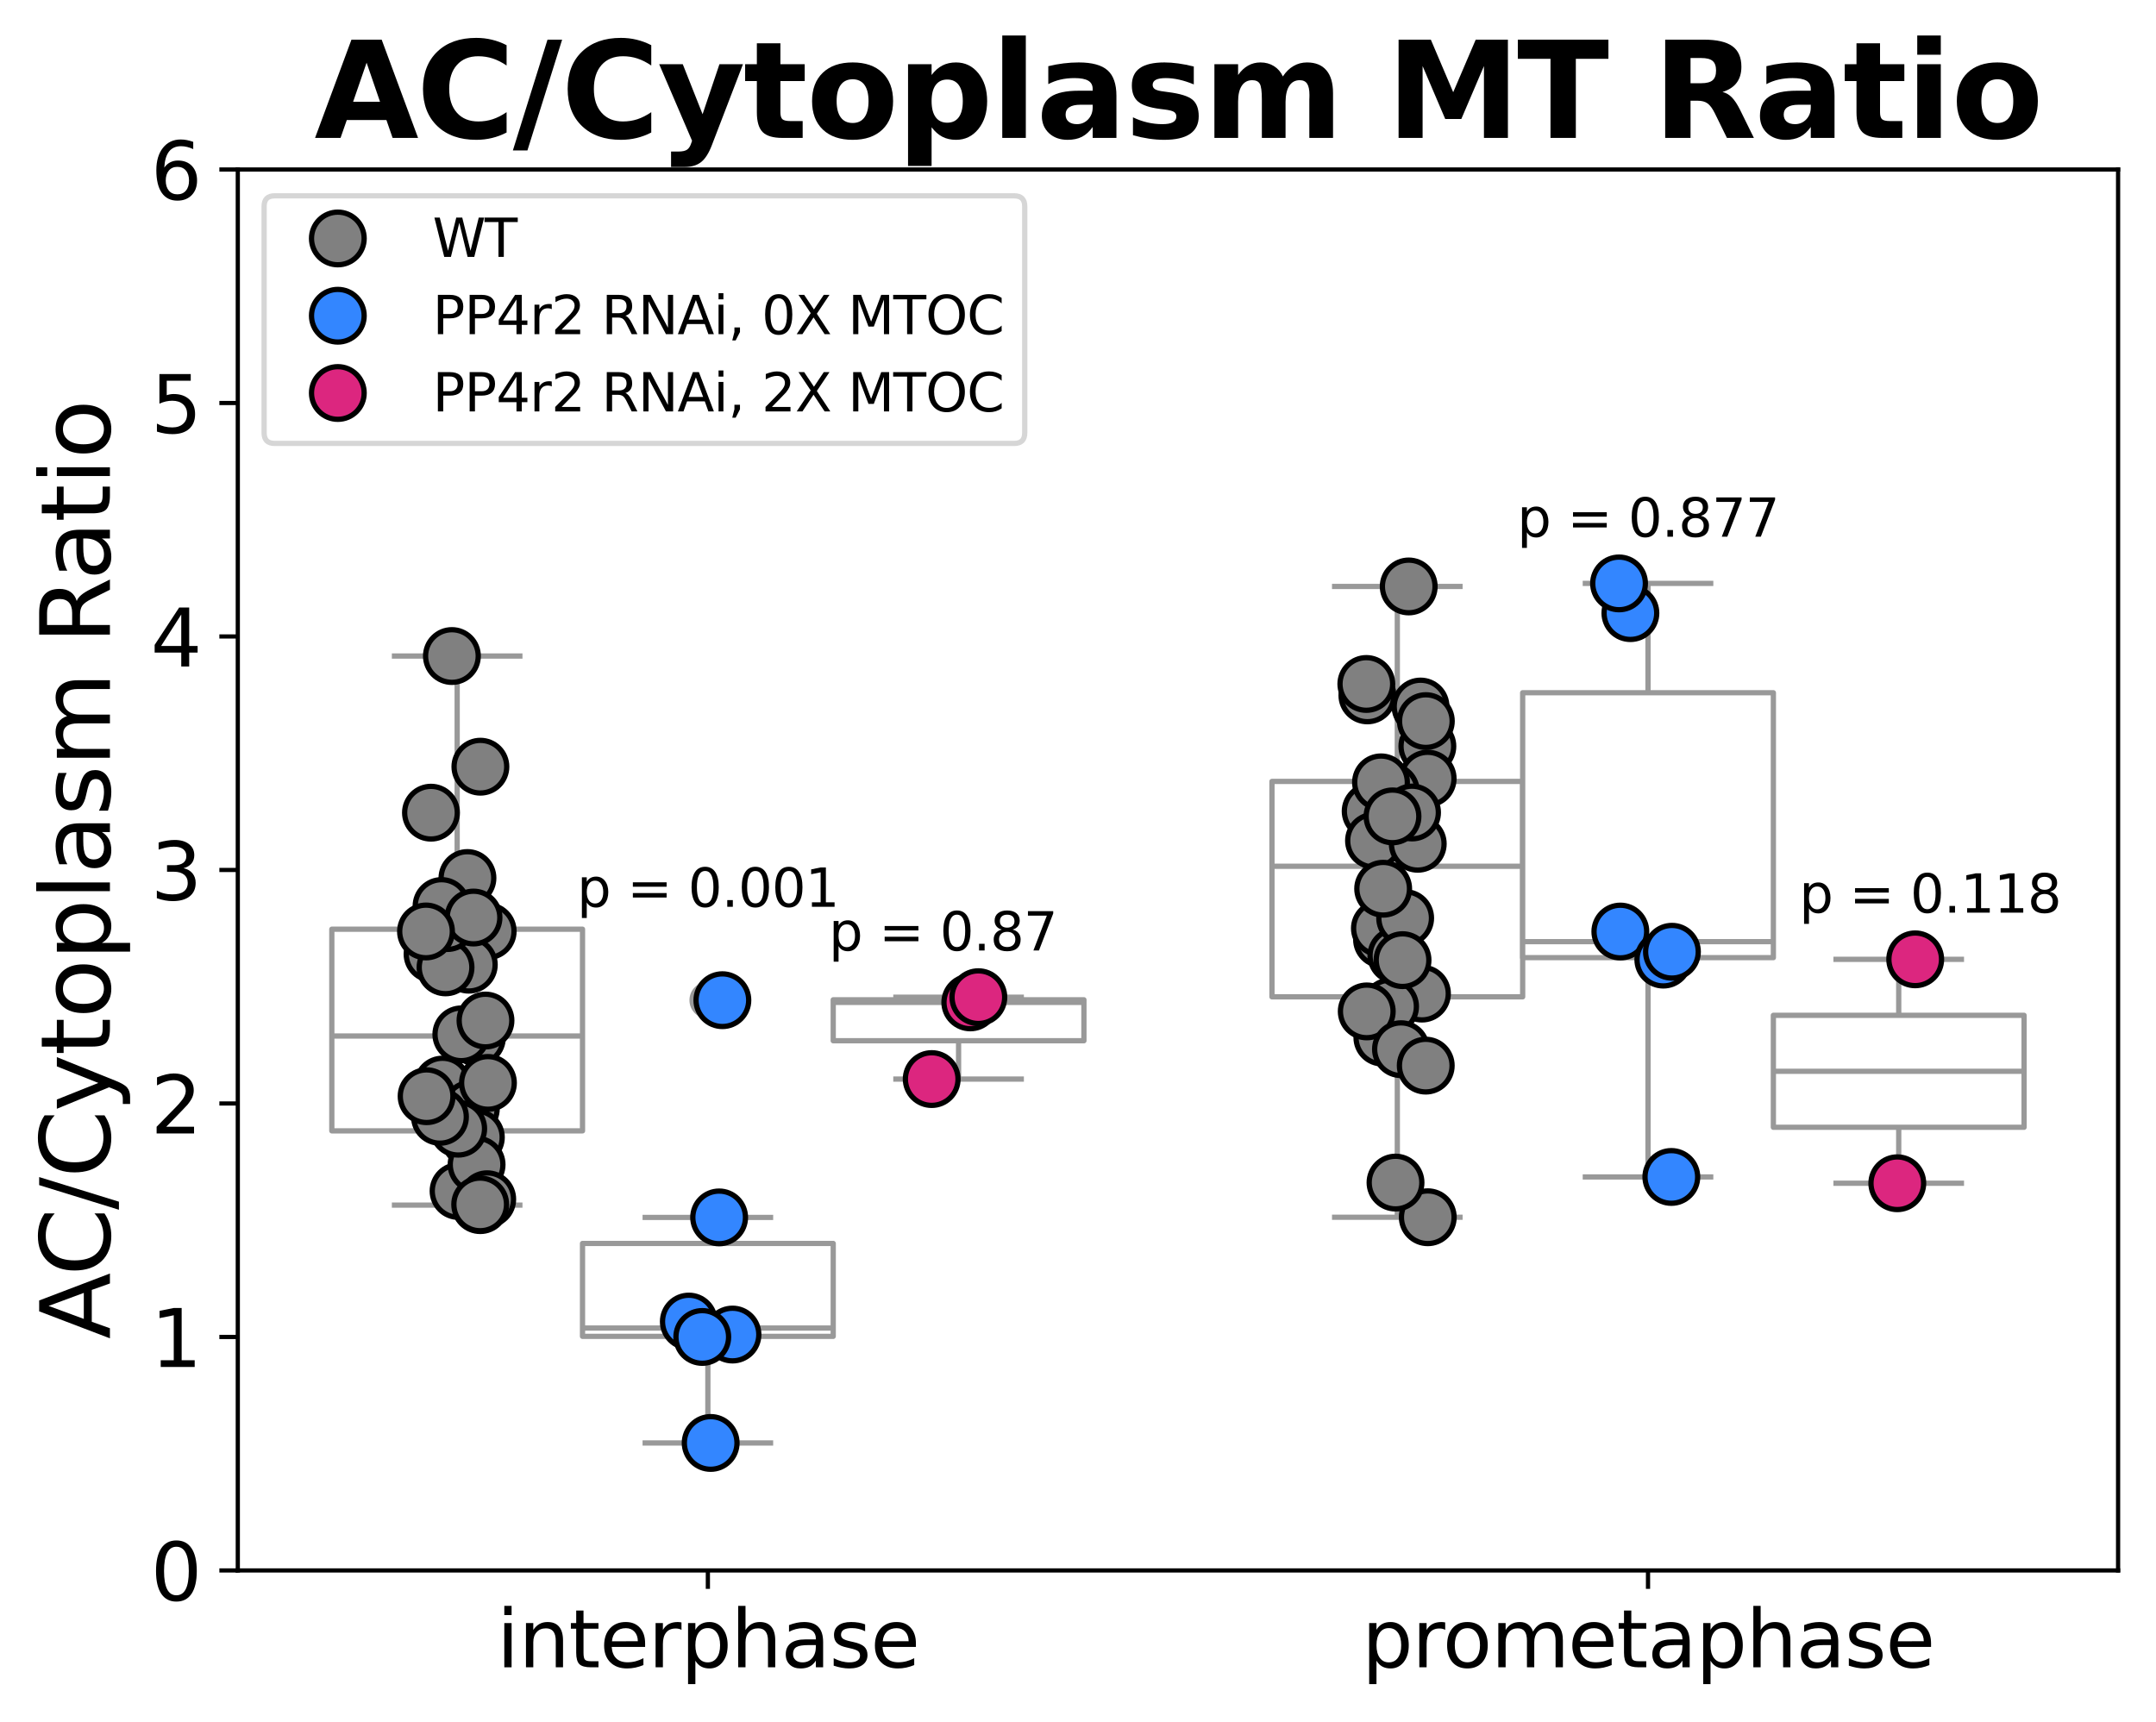 <?xml version="1.0" encoding="utf-8" standalone="no"?>
<!DOCTYPE svg PUBLIC "-//W3C//DTD SVG 1.1//EN"
  "http://www.w3.org/Graphics/SVG/1.1/DTD/svg11.dtd">
<svg xmlns:xlink="http://www.w3.org/1999/xlink" width="409.484pt" height="327.025pt" viewBox="0 0 409.484 327.025" xmlns="http://www.w3.org/2000/svg" version="1.1">
 <defs>
  <style type="text/css">*{stroke-linejoin: round; stroke-linecap: butt}</style>
 </defs>
 <g id="figure_1">
  <g id="patch_1">
   <path d="M 0 327.025 
L 409.484 327.025 
L 409.484 0 
L 0 0 
z
" style="fill: #ffffff"/>
  </g>
  <g id="axes_1">
   <g id="patch_2">
    <path d="M 45.164 298.308 
L 402.284 298.308 
L 402.284 32.196 
L 45.164 32.196 
z
" style="fill: #ffffff"/>
   </g>
   <g id="matplotlib.axis_1">
    <g id="xtick_1">
     <g id="line2d_1">
      <defs>
       <path id="m5ab9554e85" d="M 0 0 
L 0 3.5 
" style="stroke: #000000; stroke-width: 0.8"/>
      </defs>
      <g>
       <use xlink:href="#m5ab9554e85" x="134.444" y="298.308" style="stroke: #000000; stroke-width: 0.8"/>
      </g>
     </g>
     <g id="text_1">
      <!-- interphase -->
      <g transform="translate(94.337 316.706) scale(0.15 -0.15)">
       <defs>
        <path id="DejaVuSans-69" d="M 603 3500 
L 1178 3500 
L 1178 0 
L 603 0 
L 603 3500 
z
M 603 4863 
L 1178 4863 
L 1178 4134 
L 603 4134 
L 603 4863 
z
" transform="scale(0.016)"/>
        <path id="DejaVuSans-6e" d="M 3513 2113 
L 3513 0 
L 2938 0 
L 2938 2094 
Q 2938 2591 2744 2837 
Q 2550 3084 2163 3084 
Q 1697 3084 1428 2787 
Q 1159 2491 1159 1978 
L 1159 0 
L 581 0 
L 581 3500 
L 1159 3500 
L 1159 2956 
Q 1366 3272 1645 3428 
Q 1925 3584 2291 3584 
Q 2894 3584 3203 3211 
Q 3513 2838 3513 2113 
z
" transform="scale(0.016)"/>
        <path id="DejaVuSans-74" d="M 1172 4494 
L 1172 3500 
L 2356 3500 
L 2356 3053 
L 1172 3053 
L 1172 1153 
Q 1172 725 1289 603 
Q 1406 481 1766 481 
L 2356 481 
L 2356 0 
L 1766 0 
Q 1100 0 847 248 
Q 594 497 594 1153 
L 594 3053 
L 172 3053 
L 172 3500 
L 594 3500 
L 594 4494 
L 1172 4494 
z
" transform="scale(0.016)"/>
        <path id="DejaVuSans-65" d="M 3597 1894 
L 3597 1613 
L 953 1613 
Q 991 1019 1311 708 
Q 1631 397 2203 397 
Q 2534 397 2845 478 
Q 3156 559 3463 722 
L 3463 178 
Q 3153 47 2828 -22 
Q 2503 -91 2169 -91 
Q 1331 -91 842 396 
Q 353 884 353 1716 
Q 353 2575 817 3079 
Q 1281 3584 2069 3584 
Q 2775 3584 3186 3129 
Q 3597 2675 3597 1894 
z
M 3022 2063 
Q 3016 2534 2758 2815 
Q 2500 3097 2075 3097 
Q 1594 3097 1305 2825 
Q 1016 2553 972 2059 
L 3022 2063 
z
" transform="scale(0.016)"/>
        <path id="DejaVuSans-72" d="M 2631 2963 
Q 2534 3019 2420 3045 
Q 2306 3072 2169 3072 
Q 1681 3072 1420 2755 
Q 1159 2438 1159 1844 
L 1159 0 
L 581 0 
L 581 3500 
L 1159 3500 
L 1159 2956 
Q 1341 3275 1631 3429 
Q 1922 3584 2338 3584 
Q 2397 3584 2469 3576 
Q 2541 3569 2628 3553 
L 2631 2963 
z
" transform="scale(0.016)"/>
        <path id="DejaVuSans-70" d="M 1159 525 
L 1159 -1331 
L 581 -1331 
L 581 3500 
L 1159 3500 
L 1159 2969 
Q 1341 3281 1617 3432 
Q 1894 3584 2278 3584 
Q 2916 3584 3314 3078 
Q 3713 2572 3713 1747 
Q 3713 922 3314 415 
Q 2916 -91 2278 -91 
Q 1894 -91 1617 61 
Q 1341 213 1159 525 
z
M 3116 1747 
Q 3116 2381 2855 2742 
Q 2594 3103 2138 3103 
Q 1681 3103 1420 2742 
Q 1159 2381 1159 1747 
Q 1159 1113 1420 752 
Q 1681 391 2138 391 
Q 2594 391 2855 752 
Q 3116 1113 3116 1747 
z
" transform="scale(0.016)"/>
        <path id="DejaVuSans-68" d="M 3513 2113 
L 3513 0 
L 2938 0 
L 2938 2094 
Q 2938 2591 2744 2837 
Q 2550 3084 2163 3084 
Q 1697 3084 1428 2787 
Q 1159 2491 1159 1978 
L 1159 0 
L 581 0 
L 581 4863 
L 1159 4863 
L 1159 2956 
Q 1366 3272 1645 3428 
Q 1925 3584 2291 3584 
Q 2894 3584 3203 3211 
Q 3513 2838 3513 2113 
z
" transform="scale(0.016)"/>
        <path id="DejaVuSans-61" d="M 2194 1759 
Q 1497 1759 1228 1600 
Q 959 1441 959 1056 
Q 959 750 1161 570 
Q 1363 391 1709 391 
Q 2188 391 2477 730 
Q 2766 1069 2766 1631 
L 2766 1759 
L 2194 1759 
z
M 3341 1997 
L 3341 0 
L 2766 0 
L 2766 531 
Q 2569 213 2275 61 
Q 1981 -91 1556 -91 
Q 1019 -91 701 211 
Q 384 513 384 1019 
Q 384 1609 779 1909 
Q 1175 2209 1959 2209 
L 2766 2209 
L 2766 2266 
Q 2766 2663 2505 2880 
Q 2244 3097 1772 3097 
Q 1472 3097 1187 3025 
Q 903 2953 641 2809 
L 641 3341 
Q 956 3463 1253 3523 
Q 1550 3584 1831 3584 
Q 2591 3584 2966 3190 
Q 3341 2797 3341 1997 
z
" transform="scale(0.016)"/>
        <path id="DejaVuSans-73" d="M 2834 3397 
L 2834 2853 
Q 2591 2978 2328 3040 
Q 2066 3103 1784 3103 
Q 1356 3103 1142 2972 
Q 928 2841 928 2578 
Q 928 2378 1081 2264 
Q 1234 2150 1697 2047 
L 1894 2003 
Q 2506 1872 2764 1633 
Q 3022 1394 3022 966 
Q 3022 478 2636 193 
Q 2250 -91 1575 -91 
Q 1294 -91 989 -36 
Q 684 19 347 128 
L 347 722 
Q 666 556 975 473 
Q 1284 391 1588 391 
Q 1994 391 2212 530 
Q 2431 669 2431 922 
Q 2431 1156 2273 1281 
Q 2116 1406 1581 1522 
L 1381 1569 
Q 847 1681 609 1914 
Q 372 2147 372 2553 
Q 372 3047 722 3315 
Q 1072 3584 1716 3584 
Q 2034 3584 2315 3537 
Q 2597 3491 2834 3397 
z
" transform="scale(0.016)"/>
       </defs>
       <use xlink:href="#DejaVuSans-69"/>
       <use xlink:href="#DejaVuSans-6e" x="27.783"/>
       <use xlink:href="#DejaVuSans-74" x="91.162"/>
       <use xlink:href="#DejaVuSans-65" x="130.371"/>
       <use xlink:href="#DejaVuSans-72" x="191.895"/>
       <use xlink:href="#DejaVuSans-70" x="233.008"/>
       <use xlink:href="#DejaVuSans-68" x="296.484"/>
       <use xlink:href="#DejaVuSans-61" x="359.863"/>
       <use xlink:href="#DejaVuSans-73" x="421.143"/>
       <use xlink:href="#DejaVuSans-65" x="473.242"/>
      </g>
     </g>
    </g>
    <g id="xtick_2">
     <g id="line2d_2">
      <g>
       <use xlink:href="#m5ab9554e85" x="313.004" y="298.308" style="stroke: #000000; stroke-width: 0.8"/>
      </g>
     </g>
     <g id="text_2">
      <!-- prometaphase -->
      <g transform="translate(258.65 316.706) scale(0.15 -0.15)">
       <defs>
        <path id="DejaVuSans-6f" d="M 1959 3097 
Q 1497 3097 1228 2736 
Q 959 2375 959 1747 
Q 959 1119 1226 758 
Q 1494 397 1959 397 
Q 2419 397 2687 759 
Q 2956 1122 2956 1747 
Q 2956 2369 2687 2733 
Q 2419 3097 1959 3097 
z
M 1959 3584 
Q 2709 3584 3137 3096 
Q 3566 2609 3566 1747 
Q 3566 888 3137 398 
Q 2709 -91 1959 -91 
Q 1206 -91 779 398 
Q 353 888 353 1747 
Q 353 2609 779 3096 
Q 1206 3584 1959 3584 
z
" transform="scale(0.016)"/>
        <path id="DejaVuSans-6d" d="M 3328 2828 
Q 3544 3216 3844 3400 
Q 4144 3584 4550 3584 
Q 5097 3584 5394 3201 
Q 5691 2819 5691 2113 
L 5691 0 
L 5113 0 
L 5113 2094 
Q 5113 2597 4934 2840 
Q 4756 3084 4391 3084 
Q 3944 3084 3684 2787 
Q 3425 2491 3425 1978 
L 3425 0 
L 2847 0 
L 2847 2094 
Q 2847 2600 2669 2842 
Q 2491 3084 2119 3084 
Q 1678 3084 1418 2786 
Q 1159 2488 1159 1978 
L 1159 0 
L 581 0 
L 581 3500 
L 1159 3500 
L 1159 2956 
Q 1356 3278 1631 3431 
Q 1906 3584 2284 3584 
Q 2666 3584 2933 3390 
Q 3200 3197 3328 2828 
z
" transform="scale(0.016)"/>
       </defs>
       <use xlink:href="#DejaVuSans-70"/>
       <use xlink:href="#DejaVuSans-72" x="63.477"/>
       <use xlink:href="#DejaVuSans-6f" x="102.34"/>
       <use xlink:href="#DejaVuSans-6d" x="163.521"/>
       <use xlink:href="#DejaVuSans-65" x="260.934"/>
       <use xlink:href="#DejaVuSans-74" x="322.457"/>
       <use xlink:href="#DejaVuSans-61" x="361.666"/>
       <use xlink:href="#DejaVuSans-70" x="422.945"/>
       <use xlink:href="#DejaVuSans-68" x="486.422"/>
       <use xlink:href="#DejaVuSans-61" x="549.801"/>
       <use xlink:href="#DejaVuSans-73" x="611.08"/>
       <use xlink:href="#DejaVuSans-65" x="663.18"/>
      </g>
     </g>
    </g>
   </g>
   <g id="matplotlib.axis_2">
    <g id="ytick_1">
     <g id="line2d_3">
      <defs>
       <path id="m186d2b247d" d="M 0 0 
L -3.5 0 
" style="stroke: #000000; stroke-width: 0.8"/>
      </defs>
      <g>
       <use xlink:href="#m186d2b247d" x="45.164" y="298.308" style="stroke: #000000; stroke-width: 0.8"/>
      </g>
     </g>
     <g id="text_3">
      <!-- 0 -->
      <g transform="translate(28.621 304.007) scale(0.15 -0.15)">
       <defs>
        <path id="DejaVuSans-30" d="M 2034 4250 
Q 1547 4250 1301 3770 
Q 1056 3291 1056 2328 
Q 1056 1369 1301 889 
Q 1547 409 2034 409 
Q 2525 409 2770 889 
Q 3016 1369 3016 2328 
Q 3016 3291 2770 3770 
Q 2525 4250 2034 4250 
z
M 2034 4750 
Q 2819 4750 3233 4129 
Q 3647 3509 3647 2328 
Q 3647 1150 3233 529 
Q 2819 -91 2034 -91 
Q 1250 -91 836 529 
Q 422 1150 422 2328 
Q 422 3509 836 4129 
Q 1250 4750 2034 4750 
z
" transform="scale(0.016)"/>
       </defs>
       <use xlink:href="#DejaVuSans-30"/>
      </g>
     </g>
    </g>
    <g id="ytick_2">
     <g id="line2d_4">
      <g>
       <use xlink:href="#m186d2b247d" x="45.164" y="253.956" style="stroke: #000000; stroke-width: 0.8"/>
      </g>
     </g>
     <g id="text_4">
      <!-- 1 -->
      <g transform="translate(28.621 259.655) scale(0.15 -0.15)">
       <defs>
        <path id="DejaVuSans-31" d="M 794 531 
L 1825 531 
L 1825 4091 
L 703 3866 
L 703 4441 
L 1819 4666 
L 2450 4666 
L 2450 531 
L 3481 531 
L 3481 0 
L 794 0 
L 794 531 
z
" transform="scale(0.016)"/>
       </defs>
       <use xlink:href="#DejaVuSans-31"/>
      </g>
     </g>
    </g>
    <g id="ytick_3">
     <g id="line2d_5">
      <g>
       <use xlink:href="#m186d2b247d" x="45.164" y="209.604" style="stroke: #000000; stroke-width: 0.8"/>
      </g>
     </g>
     <g id="text_5">
      <!-- 2 -->
      <g transform="translate(28.621 215.303) scale(0.15 -0.15)">
       <defs>
        <path id="DejaVuSans-32" d="M 1228 531 
L 3431 531 
L 3431 0 
L 469 0 
L 469 531 
Q 828 903 1448 1529 
Q 2069 2156 2228 2338 
Q 2531 2678 2651 2914 
Q 2772 3150 2772 3378 
Q 2772 3750 2511 3984 
Q 2250 4219 1831 4219 
Q 1534 4219 1204 4116 
Q 875 4013 500 3803 
L 500 4441 
Q 881 4594 1212 4672 
Q 1544 4750 1819 4750 
Q 2544 4750 2975 4387 
Q 3406 4025 3406 3419 
Q 3406 3131 3298 2873 
Q 3191 2616 2906 2266 
Q 2828 2175 2409 1742 
Q 1991 1309 1228 531 
z
" transform="scale(0.016)"/>
       </defs>
       <use xlink:href="#DejaVuSans-32"/>
      </g>
     </g>
    </g>
    <g id="ytick_4">
     <g id="line2d_6">
      <g>
       <use xlink:href="#m186d2b247d" x="45.164" y="165.252" style="stroke: #000000; stroke-width: 0.8"/>
      </g>
     </g>
     <g id="text_6">
      <!-- 3 -->
      <g transform="translate(28.621 170.951) scale(0.15 -0.15)">
       <defs>
        <path id="DejaVuSans-33" d="M 2597 2516 
Q 3050 2419 3304 2112 
Q 3559 1806 3559 1356 
Q 3559 666 3084 287 
Q 2609 -91 1734 -91 
Q 1441 -91 1130 -33 
Q 819 25 488 141 
L 488 750 
Q 750 597 1062 519 
Q 1375 441 1716 441 
Q 2309 441 2620 675 
Q 2931 909 2931 1356 
Q 2931 1769 2642 2001 
Q 2353 2234 1838 2234 
L 1294 2234 
L 1294 2753 
L 1863 2753 
Q 2328 2753 2575 2939 
Q 2822 3125 2822 3475 
Q 2822 3834 2567 4026 
Q 2313 4219 1838 4219 
Q 1578 4219 1281 4162 
Q 984 4106 628 3988 
L 628 4550 
Q 988 4650 1302 4700 
Q 1616 4750 1894 4750 
Q 2613 4750 3031 4423 
Q 3450 4097 3450 3541 
Q 3450 3153 3228 2886 
Q 3006 2619 2597 2516 
z
" transform="scale(0.016)"/>
       </defs>
       <use xlink:href="#DejaVuSans-33"/>
      </g>
     </g>
    </g>
    <g id="ytick_5">
     <g id="line2d_7">
      <g>
       <use xlink:href="#m186d2b247d" x="45.164" y="120.9" style="stroke: #000000; stroke-width: 0.8"/>
      </g>
     </g>
     <g id="text_7">
      <!-- 4 -->
      <g transform="translate(28.621 126.599) scale(0.15 -0.15)">
       <defs>
        <path id="DejaVuSans-34" d="M 2419 4116 
L 825 1625 
L 2419 1625 
L 2419 4116 
z
M 2253 4666 
L 3047 4666 
L 3047 1625 
L 3713 1625 
L 3713 1100 
L 3047 1100 
L 3047 0 
L 2419 0 
L 2419 1100 
L 313 1100 
L 313 1709 
L 2253 4666 
z
" transform="scale(0.016)"/>
       </defs>
       <use xlink:href="#DejaVuSans-34"/>
      </g>
     </g>
    </g>
    <g id="ytick_6">
     <g id="line2d_8">
      <g>
       <use xlink:href="#m186d2b247d" x="45.164" y="76.548" style="stroke: #000000; stroke-width: 0.8"/>
      </g>
     </g>
     <g id="text_8">
      <!-- 5 -->
      <g transform="translate(28.621 82.247) scale(0.15 -0.15)">
       <defs>
        <path id="DejaVuSans-35" d="M 691 4666 
L 3169 4666 
L 3169 4134 
L 1269 4134 
L 1269 2991 
Q 1406 3038 1543 3061 
Q 1681 3084 1819 3084 
Q 2600 3084 3056 2656 
Q 3513 2228 3513 1497 
Q 3513 744 3044 326 
Q 2575 -91 1722 -91 
Q 1428 -91 1123 -41 
Q 819 9 494 109 
L 494 744 
Q 775 591 1075 516 
Q 1375 441 1709 441 
Q 2250 441 2565 725 
Q 2881 1009 2881 1497 
Q 2881 1984 2565 2268 
Q 2250 2553 1709 2553 
Q 1456 2553 1204 2497 
Q 953 2441 691 2322 
L 691 4666 
z
" transform="scale(0.016)"/>
       </defs>
       <use xlink:href="#DejaVuSans-35"/>
      </g>
     </g>
    </g>
    <g id="ytick_7">
     <g id="line2d_9">
      <g>
       <use xlink:href="#m186d2b247d" x="45.164" y="32.196" style="stroke: #000000; stroke-width: 0.8"/>
      </g>
     </g>
     <g id="text_9">
      <!-- 6 -->
      <g transform="translate(28.621 37.895) scale(0.15 -0.15)">
       <defs>
        <path id="DejaVuSans-36" d="M 2113 2584 
Q 1688 2584 1439 2293 
Q 1191 2003 1191 1497 
Q 1191 994 1439 701 
Q 1688 409 2113 409 
Q 2538 409 2786 701 
Q 3034 994 3034 1497 
Q 3034 2003 2786 2293 
Q 2538 2584 2113 2584 
z
M 3366 4563 
L 3366 3988 
Q 3128 4100 2886 4159 
Q 2644 4219 2406 4219 
Q 1781 4219 1451 3797 
Q 1122 3375 1075 2522 
Q 1259 2794 1537 2939 
Q 1816 3084 2150 3084 
Q 2853 3084 3261 2657 
Q 3669 2231 3669 1497 
Q 3669 778 3244 343 
Q 2819 -91 2113 -91 
Q 1303 -91 875 529 
Q 447 1150 447 2328 
Q 447 3434 972 4092 
Q 1497 4750 2381 4750 
Q 2619 4750 2861 4703 
Q 3103 4656 3366 4563 
z
" transform="scale(0.016)"/>
       </defs>
       <use xlink:href="#DejaVuSans-36"/>
      </g>
     </g>
    </g>
    <g id="text_10">
     <!-- AC/Cytoplasm Ratio -->
     <g transform="translate(20.877 254.361) rotate(-90) scale(0.18 -0.18)">
      <defs>
       <path id="DejaVuSans-41" d="M 2188 4044 
L 1331 1722 
L 3047 1722 
L 2188 4044 
z
M 1831 4666 
L 2547 4666 
L 4325 0 
L 3669 0 
L 3244 1197 
L 1141 1197 
L 716 0 
L 50 0 
L 1831 4666 
z
" transform="scale(0.016)"/>
       <path id="DejaVuSans-43" d="M 4122 4306 
L 4122 3641 
Q 3803 3938 3442 4084 
Q 3081 4231 2675 4231 
Q 1875 4231 1450 3742 
Q 1025 3253 1025 2328 
Q 1025 1406 1450 917 
Q 1875 428 2675 428 
Q 3081 428 3442 575 
Q 3803 722 4122 1019 
L 4122 359 
Q 3791 134 3420 21 
Q 3050 -91 2638 -91 
Q 1578 -91 968 557 
Q 359 1206 359 2328 
Q 359 3453 968 4101 
Q 1578 4750 2638 4750 
Q 3056 4750 3426 4639 
Q 3797 4528 4122 4306 
z
" transform="scale(0.016)"/>
       <path id="DejaVuSans-2f" d="M 1625 4666 
L 2156 4666 
L 531 -594 
L 0 -594 
L 1625 4666 
z
" transform="scale(0.016)"/>
       <path id="DejaVuSans-79" d="M 2059 -325 
Q 1816 -950 1584 -1140 
Q 1353 -1331 966 -1331 
L 506 -1331 
L 506 -850 
L 844 -850 
Q 1081 -850 1212 -737 
Q 1344 -625 1503 -206 
L 1606 56 
L 191 3500 
L 800 3500 
L 1894 763 
L 2988 3500 
L 3597 3500 
L 2059 -325 
z
" transform="scale(0.016)"/>
       <path id="DejaVuSans-6c" d="M 603 4863 
L 1178 4863 
L 1178 0 
L 603 0 
L 603 4863 
z
" transform="scale(0.016)"/>
       <path id="DejaVuSans-20" transform="scale(0.016)"/>
       <path id="DejaVuSans-52" d="M 2841 2188 
Q 3044 2119 3236 1894 
Q 3428 1669 3622 1275 
L 4263 0 
L 3584 0 
L 2988 1197 
Q 2756 1666 2539 1819 
Q 2322 1972 1947 1972 
L 1259 1972 
L 1259 0 
L 628 0 
L 628 4666 
L 2053 4666 
Q 2853 4666 3247 4331 
Q 3641 3997 3641 3322 
Q 3641 2881 3436 2590 
Q 3231 2300 2841 2188 
z
M 1259 4147 
L 1259 2491 
L 2053 2491 
Q 2509 2491 2742 2702 
Q 2975 2913 2975 3322 
Q 2975 3731 2742 3939 
Q 2509 4147 2053 4147 
L 1259 4147 
z
" transform="scale(0.016)"/>
      </defs>
      <use xlink:href="#DejaVuSans-41"/>
      <use xlink:href="#DejaVuSans-43" x="66.658"/>
      <use xlink:href="#DejaVuSans-2f" x="136.482"/>
      <use xlink:href="#DejaVuSans-43" x="170.174"/>
      <use xlink:href="#DejaVuSans-79" x="239.998"/>
      <use xlink:href="#DejaVuSans-74" x="299.178"/>
      <use xlink:href="#DejaVuSans-6f" x="338.387"/>
      <use xlink:href="#DejaVuSans-70" x="399.568"/>
      <use xlink:href="#DejaVuSans-6c" x="463.045"/>
      <use xlink:href="#DejaVuSans-61" x="490.828"/>
      <use xlink:href="#DejaVuSans-73" x="552.107"/>
      <use xlink:href="#DejaVuSans-6d" x="604.207"/>
      <use xlink:href="#DejaVuSans-20" x="701.619"/>
      <use xlink:href="#DejaVuSans-52" x="733.406"/>
      <use xlink:href="#DejaVuSans-61" x="800.639"/>
      <use xlink:href="#DejaVuSans-74" x="861.918"/>
      <use xlink:href="#DejaVuSans-69" x="901.127"/>
      <use xlink:href="#DejaVuSans-6f" x="928.91"/>
     </g>
    </g>
   </g>
   <g id="patch_3">
    <path d="M 63.02 214.808 
L 110.636 214.808 
L 110.636 176.502 
L 63.02 176.502 
L 63.02 214.808 
z
" clip-path="url(#p87fd00e9d2)" style="fill: #ffffff; stroke: #999999; stroke-linejoin: miter"/>
   </g>
   <g id="line2d_10">
    <path d="M 86.828 214.808 
L 86.828 228.915 
" clip-path="url(#p87fd00e9d2)" style="fill: none; stroke: #999999"/>
   </g>
   <g id="line2d_11">
    <path d="M 86.828 176.502 
L 86.828 124.615 
" clip-path="url(#p87fd00e9d2)" style="fill: none; stroke: #999999"/>
   </g>
   <g id="line2d_12">
    <path d="M 74.924 228.915 
L 98.732 228.915 
" clip-path="url(#p87fd00e9d2)" style="fill: none; stroke: #999999; stroke-linecap: square"/>
   </g>
   <g id="line2d_13">
    <path d="M 74.924 124.615 
L 98.732 124.615 
" clip-path="url(#p87fd00e9d2)" style="fill: none; stroke: #999999; stroke-linecap: square"/>
   </g>
   <g id="line2d_14"/>
   <g id="patch_4">
    <path d="M 241.58 189.348 
L 289.196 189.348 
L 289.196 148.431 
L 241.58 148.431 
L 241.58 189.348 
z
" clip-path="url(#p87fd00e9d2)" style="fill: #ffffff; stroke: #999999; stroke-linejoin: miter"/>
   </g>
   <g id="line2d_15">
    <path d="M 265.388 189.348 
L 265.388 231.217 
" clip-path="url(#p87fd00e9d2)" style="fill: none; stroke: #999999"/>
   </g>
   <g id="line2d_16">
    <path d="M 265.388 148.431 
L 265.388 111.396 
" clip-path="url(#p87fd00e9d2)" style="fill: none; stroke: #999999"/>
   </g>
   <g id="line2d_17">
    <path d="M 253.484 231.217 
L 277.292 231.217 
" clip-path="url(#p87fd00e9d2)" style="fill: none; stroke: #999999; stroke-linecap: square"/>
   </g>
   <g id="line2d_18">
    <path d="M 253.484 111.396 
L 277.292 111.396 
" clip-path="url(#p87fd00e9d2)" style="fill: none; stroke: #999999; stroke-linecap: square"/>
   </g>
   <g id="line2d_19"/>
   <g id="patch_5">
    <path d="M 110.636 253.842 
L 158.252 253.842 
L 158.252 236.194 
L 110.636 236.194 
L 110.636 253.842 
z
" clip-path="url(#p87fd00e9d2)" style="fill: #ffffff; stroke: #999999; stroke-linejoin: miter"/>
   </g>
   <g id="line2d_20">
    <path d="M 134.444 253.842 
L 134.444 274.09 
" clip-path="url(#p87fd00e9d2)" style="fill: none; stroke: #999999"/>
   </g>
   <g id="line2d_21">
    <path d="M 134.444 236.194 
L 134.444 231.248 
" clip-path="url(#p87fd00e9d2)" style="fill: none; stroke: #999999"/>
   </g>
   <g id="line2d_22">
    <path d="M 122.54 274.09 
L 146.348 274.09 
" clip-path="url(#p87fd00e9d2)" style="fill: none; stroke: #999999; stroke-linecap: square"/>
   </g>
   <g id="line2d_23">
    <path d="M 122.54 231.248 
L 146.348 231.248 
" clip-path="url(#p87fd00e9d2)" style="fill: none; stroke: #999999; stroke-linecap: square"/>
   </g>
   <g id="line2d_24">
    <defs>
     <path id="m3532061813" d="M 0 3 
C 0.796 3 1.559 2.684 2.121 2.121 
C 2.684 1.559 3 0.796 3 0 
C 3 -0.796 2.684 -1.559 2.121 -2.121 
C 1.559 -2.684 0.796 -3 0 -3 
C -0.796 -3 -1.559 -2.684 -2.121 -2.121 
C -2.684 -1.559 -3 -0.796 -3 0 
C -3 0.796 -2.684 1.559 -2.121 2.121 
C -1.559 2.684 -0.796 3 0 3 
z
" style="stroke: #999999"/>
    </defs>
    <g clip-path="url(#p87fd00e9d2)">
     <use xlink:href="#m3532061813" x="134.444" y="189.987" style="fill-opacity: 0; stroke: #999999"/>
    </g>
   </g>
   <g id="patch_6">
    <path d="M 289.196 181.906 
L 336.812 181.906 
L 336.812 131.586 
L 289.196 131.586 
L 289.196 181.906 
z
" clip-path="url(#p87fd00e9d2)" style="fill: #ffffff; stroke: #999999; stroke-linejoin: miter"/>
   </g>
   <g id="line2d_25">
    <path d="M 313.004 181.906 
L 313.004 223.563 
" clip-path="url(#p87fd00e9d2)" style="fill: none; stroke: #999999"/>
   </g>
   <g id="line2d_26">
    <path d="M 313.004 131.586 
L 313.004 110.82 
" clip-path="url(#p87fd00e9d2)" style="fill: none; stroke: #999999"/>
   </g>
   <g id="line2d_27">
    <path d="M 301.1 223.563 
L 324.908 223.563 
" clip-path="url(#p87fd00e9d2)" style="fill: none; stroke: #999999; stroke-linecap: square"/>
   </g>
   <g id="line2d_28">
    <path d="M 301.1 110.82 
L 324.908 110.82 
" clip-path="url(#p87fd00e9d2)" style="fill: none; stroke: #999999; stroke-linecap: square"/>
   </g>
   <g id="line2d_29"/>
   <g id="patch_7">
    <path d="M 158.252 197.689 
L 205.868 197.689 
L 205.868 189.912 
L 158.252 189.912 
L 158.252 197.689 
z
" clip-path="url(#p87fd00e9d2)" style="fill: #ffffff; stroke: #999999; stroke-linejoin: miter"/>
   </g>
   <g id="line2d_30">
    <path d="M 182.06 197.689 
L 182.06 204.97 
" clip-path="url(#p87fd00e9d2)" style="fill: none; stroke: #999999"/>
   </g>
   <g id="line2d_31">
    <path d="M 182.06 189.912 
L 182.06 189.416 
" clip-path="url(#p87fd00e9d2)" style="fill: none; stroke: #999999"/>
   </g>
   <g id="line2d_32">
    <path d="M 170.156 204.97 
L 193.964 204.97 
" clip-path="url(#p87fd00e9d2)" style="fill: none; stroke: #999999; stroke-linecap: square"/>
   </g>
   <g id="line2d_33">
    <path d="M 170.156 189.416 
L 193.964 189.416 
" clip-path="url(#p87fd00e9d2)" style="fill: none; stroke: #999999; stroke-linecap: square"/>
   </g>
   <g id="line2d_34"/>
   <g id="patch_8">
    <path d="M 336.812 214.126 
L 384.428 214.126 
L 384.428 192.86 
L 336.812 192.86 
L 336.812 214.126 
z
" clip-path="url(#p87fd00e9d2)" style="fill: #ffffff; stroke: #999999; stroke-linejoin: miter"/>
   </g>
   <g id="line2d_35">
    <path d="M 360.62 214.126 
L 360.62 224.76 
" clip-path="url(#p87fd00e9d2)" style="fill: none; stroke: #999999"/>
   </g>
   <g id="line2d_36">
    <path d="M 360.62 192.86 
L 360.62 182.226 
" clip-path="url(#p87fd00e9d2)" style="fill: none; stroke: #999999"/>
   </g>
   <g id="line2d_37">
    <path d="M 348.716 224.76 
L 372.524 224.76 
" clip-path="url(#p87fd00e9d2)" style="fill: none; stroke: #999999; stroke-linecap: square"/>
   </g>
   <g id="line2d_38">
    <path d="M 348.716 182.226 
L 372.524 182.226 
" clip-path="url(#p87fd00e9d2)" style="fill: none; stroke: #999999; stroke-linecap: square"/>
   </g>
   <g id="line2d_39"/>
   <g id="line2d_40">
    <path d="M 63.02 196.793 
L 110.636 196.793 
" clip-path="url(#p87fd00e9d2)" style="fill: none; stroke: #999999"/>
   </g>
   <g id="line2d_41">
    <path d="M 241.58 164.547 
L 289.196 164.547 
" clip-path="url(#p87fd00e9d2)" style="fill: none; stroke: #999999"/>
   </g>
   <g id="line2d_42">
    <path d="M 110.636 252.265 
L 158.252 252.265 
" clip-path="url(#p87fd00e9d2)" style="fill: none; stroke: #999999"/>
   </g>
   <g id="line2d_43">
    <path d="M 289.196 178.867 
L 336.812 178.867 
" clip-path="url(#p87fd00e9d2)" style="fill: none; stroke: #999999"/>
   </g>
   <g id="line2d_44">
    <path d="M 158.252 190.407 
L 205.868 190.407 
" clip-path="url(#p87fd00e9d2)" style="fill: none; stroke: #999999"/>
   </g>
   <g id="line2d_45">
    <path d="M 336.812 203.493 
L 384.428 203.493 
" clip-path="url(#p87fd00e9d2)" style="fill: none; stroke: #999999"/>
   </g>
   <g id="patch_9">
    <path d="M 45.164 298.308 
L 45.164 32.196 
" style="fill: none; stroke: #000000; stroke-width: 0.8; stroke-linejoin: miter; stroke-linecap: square"/>
   </g>
   <g id="patch_10">
    <path d="M 402.284 298.308 
L 402.284 32.196 
" style="fill: none; stroke: #000000; stroke-width: 0.8; stroke-linejoin: miter; stroke-linecap: square"/>
   </g>
   <g id="patch_11">
    <path d="M 45.164 298.308 
L 402.284 298.308 
" style="fill: none; stroke: #000000; stroke-width: 0.8; stroke-linejoin: miter; stroke-linecap: square"/>
   </g>
   <g id="patch_12">
    <path d="M 45.164 32.196 
L 402.284 32.196 
" style="fill: none; stroke: #000000; stroke-width: 0.8; stroke-linejoin: miter; stroke-linecap: square"/>
   </g>
   <g id="PathCollection_1">
    <defs>
     <path id="C0_0_88c623ee15" d="M 0 5 
C 1.326 5 2.598 4.473 3.536 3.536 
C 4.473 2.598 5 1.326 5 -0 
C 5 -1.326 4.473 -2.598 3.536 -3.536 
C 2.598 -4.473 1.326 -5 0 -5 
C -1.326 -5 -2.598 -4.473 -3.536 -3.536 
C -4.473 -2.598 -5 -1.326 -5 0 
C -5 1.326 -4.473 2.598 -3.536 3.536 
C -2.598 4.473 -1.326 5 0 5 
z
"/>
    </defs>
    <g clip-path="url(#p87fd00e9d2)">
     <use xlink:href="#C0_0_88c623ee15" x="84.041" y="206.018" style="fill: #808080; stroke: #000000"/>
    </g>
    <g clip-path="url(#p87fd00e9d2)">
     <use xlink:href="#C0_0_88c623ee15" x="91.213" y="228.915" style="fill: #808080; stroke: #000000"/>
    </g>
    <g clip-path="url(#p87fd00e9d2)">
     <use xlink:href="#C0_0_88c623ee15" x="89.233" y="216.303" style="fill: #808080; stroke: #000000"/>
    </g>
    <g clip-path="url(#p87fd00e9d2)">
     <use xlink:href="#C0_0_88c623ee15" x="89.422" y="210.595" style="fill: #808080; stroke: #000000"/>
    </g>
    <g clip-path="url(#p87fd00e9d2)">
     <use xlink:href="#C0_0_88c623ee15" x="87.096" y="226.236" style="fill: #808080; stroke: #000000"/>
    </g>
    <g clip-path="url(#p87fd00e9d2)">
     <use xlink:href="#C0_0_88c623ee15" x="90.38" y="216.037" style="fill: #808080; stroke: #000000"/>
    </g>
    <g clip-path="url(#p87fd00e9d2)">
     <use xlink:href="#C0_0_88c623ee15" x="90.572" y="197.111" style="fill: #808080; stroke: #000000"/>
    </g>
    <g clip-path="url(#p87fd00e9d2)">
     <use xlink:href="#C0_0_88c623ee15" x="92.626" y="176.888" style="fill: #808080; stroke: #000000"/>
    </g>
    <g clip-path="url(#p87fd00e9d2)">
     <use xlink:href="#C0_0_88c623ee15" x="92.674" y="205.703" style="fill: #808080; stroke: #000000"/>
    </g>
    <g clip-path="url(#p87fd00e9d2)">
     <use xlink:href="#C0_0_88c623ee15" x="90.517" y="221.22" style="fill: #808080; stroke: #000000"/>
    </g>
    <g clip-path="url(#p87fd00e9d2)">
     <use xlink:href="#C0_0_88c623ee15" x="92.536" y="227.795" style="fill: #808080; stroke: #000000"/>
    </g>
    <g clip-path="url(#p87fd00e9d2)">
     <use xlink:href="#C0_0_88c623ee15" x="87.026" y="214.399" style="fill: #808080; stroke: #000000"/>
    </g>
    <g clip-path="url(#p87fd00e9d2)">
     <use xlink:href="#C0_0_88c623ee15" x="91.202" y="228.778" style="fill: #808080; stroke: #000000"/>
    </g>
    <g clip-path="url(#p87fd00e9d2)">
     <use xlink:href="#C0_0_88c623ee15" x="89.04" y="183.244" style="fill: #808080; stroke: #000000"/>
    </g>
    <g clip-path="url(#p87fd00e9d2)">
     <use xlink:href="#C0_0_88c623ee15" x="85.83" y="124.615" style="fill: #808080; stroke: #000000"/>
    </g>
    <g clip-path="url(#p87fd00e9d2)">
     <use xlink:href="#C0_0_88c623ee15" x="88.781" y="166.781" style="fill: #808080; stroke: #000000"/>
    </g>
    <g clip-path="url(#p87fd00e9d2)">
     <use xlink:href="#C0_0_88c623ee15" x="82.156" y="181.235" style="fill: #808080; stroke: #000000"/>
    </g>
    <g clip-path="url(#p87fd00e9d2)">
     <use xlink:href="#C0_0_88c623ee15" x="84.62" y="183.755" style="fill: #808080; stroke: #000000"/>
    </g>
    <g clip-path="url(#p87fd00e9d2)">
     <use xlink:href="#C0_0_88c623ee15" x="84.964" y="175.342" style="fill: #808080; stroke: #000000"/>
    </g>
    <g clip-path="url(#p87fd00e9d2)">
     <use xlink:href="#C0_0_88c623ee15" x="83.863" y="172.099" style="fill: #808080; stroke: #000000"/>
    </g>
    <g clip-path="url(#p87fd00e9d2)">
     <use xlink:href="#C0_0_88c623ee15" x="87.621" y="196.476" style="fill: #808080; stroke: #000000"/>
    </g>
    <g clip-path="url(#p87fd00e9d2)">
     <use xlink:href="#C0_0_88c623ee15" x="81.853" y="154.369" style="fill: #808080; stroke: #000000"/>
    </g>
    <g clip-path="url(#p87fd00e9d2)">
     <use xlink:href="#C0_0_88c623ee15" x="91.24" y="145.635" style="fill: #808080; stroke: #000000"/>
    </g>
    <g clip-path="url(#p87fd00e9d2)">
     <use xlink:href="#C0_0_88c623ee15" x="89.933" y="174.287" style="fill: #808080; stroke: #000000"/>
    </g>
    <g clip-path="url(#p87fd00e9d2)">
     <use xlink:href="#C0_0_88c623ee15" x="92.207" y="193.853" style="fill: #808080; stroke: #000000"/>
    </g>
    <g clip-path="url(#p87fd00e9d2)">
     <use xlink:href="#C0_0_88c623ee15" x="83.563" y="212.149" style="fill: #808080; stroke: #000000"/>
    </g>
    <g clip-path="url(#p87fd00e9d2)">
     <use xlink:href="#C0_0_88c623ee15" x="81.025" y="208.226" style="fill: #808080; stroke: #000000"/>
    </g>
    <g clip-path="url(#p87fd00e9d2)">
     <use xlink:href="#C0_0_88c623ee15" x="80.911" y="176.931" style="fill: #808080; stroke: #000000"/>
    </g>
   </g>
   <g id="PathCollection_2">
    <defs>
     <path id="C1_0_cd68deb75e" d="M 0 5 
C 1.326 5 2.598 4.473 3.536 3.536 
C 4.473 2.598 5 1.326 5 -0 
C 5 -1.326 4.473 -2.598 3.536 -3.536 
C 2.598 -4.473 1.326 -5 0 -5 
C -1.326 -5 -2.598 -4.473 -3.536 -3.536 
C -4.473 -2.598 -5 -1.326 -5 0 
C -5 1.326 -4.473 2.598 -3.536 3.536 
C -2.598 4.473 -1.326 5 0 5 
z
"/>
    </defs>
    <g clip-path="url(#p87fd00e9d2)">
     <use xlink:href="#C1_0_cd68deb75e" x="139.12" y="253.499" style="fill: #3386ff; stroke: #000000"/>
    </g>
    <g clip-path="url(#p87fd00e9d2)">
     <use xlink:href="#C1_0_cd68deb75e" x="130.829" y="251.032" style="fill: #3386ff; stroke: #000000"/>
    </g>
    <g clip-path="url(#p87fd00e9d2)">
     <use xlink:href="#C1_0_cd68deb75e" x="134.976" y="274.09" style="fill: #3386ff; stroke: #000000"/>
    </g>
    <g clip-path="url(#p87fd00e9d2)">
     <use xlink:href="#C1_0_cd68deb75e" x="136.584" y="231.248" style="fill: #3386ff; stroke: #000000"/>
    </g>
    <g clip-path="url(#p87fd00e9d2)">
     <use xlink:href="#C1_0_cd68deb75e" x="133.38" y="253.956" style="fill: #3386ff; stroke: #000000"/>
    </g>
    <g clip-path="url(#p87fd00e9d2)">
     <use xlink:href="#C1_0_cd68deb75e" x="137.199" y="189.987" style="fill: #3386ff; stroke: #000000"/>
    </g>
   </g>
   <g id="PathCollection_3">
    <defs>
     <path id="C2_0_07789a9847" d="M 0 5 
C 1.326 5 2.598 4.473 3.536 3.536 
C 4.473 2.598 5 1.326 5 -0 
C 5 -1.326 4.473 -2.598 3.536 -3.536 
C 2.598 -4.473 1.326 -5 0 -5 
C -1.326 -5 -2.598 -4.473 -3.536 -3.536 
C -4.473 -2.598 -5 -1.326 -5 0 
C -5 1.326 -4.473 2.598 -3.536 3.536 
C -2.598 4.473 -1.326 5 0 5 
z
"/>
    </defs>
    <g clip-path="url(#p87fd00e9d2)">
     <use xlink:href="#C2_0_07789a9847" x="176.957" y="204.97" style="fill: #dc267f; stroke: #000000"/>
    </g>
    <g clip-path="url(#p87fd00e9d2)">
     <use xlink:href="#C2_0_07789a9847" x="184.286" y="190.407" style="fill: #dc267f; stroke: #000000"/>
    </g>
    <g clip-path="url(#p87fd00e9d2)">
     <use xlink:href="#C2_0_07789a9847" x="185.816" y="189.416" style="fill: #dc267f; stroke: #000000"/>
    </g>
   </g>
   <g id="PathCollection_4">
    <defs>
     <path id="C3_0_f7c0e81959" d="M 0 5 
C 1.326 5 2.598 4.473 3.536 3.536 
C 4.473 2.598 5 1.326 5 -0 
C 5 -1.326 4.473 -2.598 3.536 -3.536 
C 2.598 -4.473 1.326 -5 0 -5 
C -1.326 -5 -2.598 -4.473 -3.536 -3.536 
C -4.473 -2.598 -5 -1.326 -5 0 
C -5 1.326 -4.473 2.598 -3.536 3.536 
C -2.598 4.473 -1.326 5 0 5 
z
"/>
    </defs>
    <g clip-path="url(#p87fd00e9d2)">
     <use xlink:href="#C3_0_f7c0e81959" x="270.069" y="188.733" style="fill: #808080; stroke: #000000"/>
    </g>
    <g clip-path="url(#p87fd00e9d2)">
     <use xlink:href="#C3_0_f7c0e81959" x="271.173" y="231.217" style="fill: #808080; stroke: #000000"/>
    </g>
    <g clip-path="url(#p87fd00e9d2)">
     <use xlink:href="#C3_0_f7c0e81959" x="262.552" y="197.095" style="fill: #808080; stroke: #000000"/>
    </g>
    <g clip-path="url(#p87fd00e9d2)">
     <use xlink:href="#C3_0_f7c0e81959" x="260.328" y="154.092" style="fill: #808080; stroke: #000000"/>
    </g>
    <g clip-path="url(#p87fd00e9d2)">
     <use xlink:href="#C3_0_f7c0e81959" x="262.486" y="178.459" style="fill: #808080; stroke: #000000"/>
    </g>
    <g clip-path="url(#p87fd00e9d2)">
     <use xlink:href="#C3_0_f7c0e81959" x="264.013" y="191.194" style="fill: #808080; stroke: #000000"/>
    </g>
    <g clip-path="url(#p87fd00e9d2)">
     <use xlink:href="#C3_0_f7c0e81959" x="262.084" y="176.34" style="fill: #808080; stroke: #000000"/>
    </g>
    <g clip-path="url(#p87fd00e9d2)">
     <use xlink:href="#C3_0_f7c0e81959" x="260.963" y="159.688" style="fill: #808080; stroke: #000000"/>
    </g>
    <g clip-path="url(#p87fd00e9d2)">
     <use xlink:href="#C3_0_f7c0e81959" x="265.214" y="181.508" style="fill: #808080; stroke: #000000"/>
    </g>
    <g clip-path="url(#p87fd00e9d2)">
     <use xlink:href="#C3_0_f7c0e81959" x="259.584" y="192.117" style="fill: #808080; stroke: #000000"/>
    </g>
    <g clip-path="url(#p87fd00e9d2)">
     <use xlink:href="#C3_0_f7c0e81959" x="265.047" y="224.632" style="fill: #808080; stroke: #000000"/>
    </g>
    <g clip-path="url(#p87fd00e9d2)">
     <use xlink:href="#C3_0_f7c0e81959" x="266.085" y="199.295" style="fill: #808080; stroke: #000000"/>
    </g>
    <g clip-path="url(#p87fd00e9d2)">
     <use xlink:href="#C3_0_f7c0e81959" x="270.789" y="202.417" style="fill: #808080; stroke: #000000"/>
    </g>
    <g clip-path="url(#p87fd00e9d2)">
     <use xlink:href="#C3_0_f7c0e81959" x="269.27" y="160.278" style="fill: #808080; stroke: #000000"/>
    </g>
    <g clip-path="url(#p87fd00e9d2)">
     <use xlink:href="#C3_0_f7c0e81959" x="267.555" y="111.396" style="fill: #808080; stroke: #000000"/>
    </g>
    <g clip-path="url(#p87fd00e9d2)">
     <use xlink:href="#C3_0_f7c0e81959" x="269.799" y="134.206" style="fill: #808080; stroke: #000000"/>
    </g>
    <g clip-path="url(#p87fd00e9d2)">
     <use xlink:href="#C3_0_f7c0e81959" x="271.096" y="141.749" style="fill: #808080; stroke: #000000"/>
    </g>
    <g clip-path="url(#p87fd00e9d2)">
     <use xlink:href="#C3_0_f7c0e81959" x="271.153" y="147.897" style="fill: #808080; stroke: #000000"/>
    </g>
    <g clip-path="url(#p87fd00e9d2)">
     <use xlink:href="#C3_0_f7c0e81959" x="259.706" y="132.09" style="fill: #808080; stroke: #000000"/>
    </g>
    <g clip-path="url(#p87fd00e9d2)">
     <use xlink:href="#C3_0_f7c0e81959" x="264.168" y="150.332" style="fill: #808080; stroke: #000000"/>
    </g>
    <g clip-path="url(#p87fd00e9d2)">
     <use xlink:href="#C3_0_f7c0e81959" x="266.877" y="174.39" style="fill: #808080; stroke: #000000"/>
    </g>
    <g clip-path="url(#p87fd00e9d2)">
     <use xlink:href="#C3_0_f7c0e81959" x="270.808" y="136.976" style="fill: #808080; stroke: #000000"/>
    </g>
    <g clip-path="url(#p87fd00e9d2)">
     <use xlink:href="#C3_0_f7c0e81959" x="259.506" y="129.921" style="fill: #808080; stroke: #000000"/>
    </g>
    <g clip-path="url(#p87fd00e9d2)">
     <use xlink:href="#C3_0_f7c0e81959" x="262.291" y="148.608" style="fill: #808080; stroke: #000000"/>
    </g>
    <g clip-path="url(#p87fd00e9d2)">
     <use xlink:href="#C3_0_f7c0e81959" x="262.702" y="168.816" style="fill: #808080; stroke: #000000"/>
    </g>
    <g clip-path="url(#p87fd00e9d2)">
     <use xlink:href="#C3_0_f7c0e81959" x="268.185" y="154.335" style="fill: #808080; stroke: #000000"/>
    </g>
    <g clip-path="url(#p87fd00e9d2)">
     <use xlink:href="#C3_0_f7c0e81959" x="264.472" y="155.074" style="fill: #808080; stroke: #000000"/>
    </g>
    <g clip-path="url(#p87fd00e9d2)">
     <use xlink:href="#C3_0_f7c0e81959" x="266.381" y="182.382" style="fill: #808080; stroke: #000000"/>
    </g>
   </g>
   <g id="PathCollection_5">
    <defs>
     <path id="C4_0_ac77203a81" d="M 0 5 
C 1.326 5 2.598 4.473 3.536 3.536 
C 4.473 2.598 5 1.326 5 -0 
C 5 -1.326 4.473 -2.598 3.536 -3.536 
C 2.598 -4.473 1.326 -5 0 -5 
C -1.326 -5 -2.598 -4.473 -3.536 -3.536 
C -4.473 -2.598 -5 -1.326 -5 0 
C -5 1.326 -4.473 2.598 -3.536 3.536 
C -2.598 4.473 -1.326 5 0 5 
z
"/>
    </defs>
    <g clip-path="url(#p87fd00e9d2)">
     <use xlink:href="#C4_0_ac77203a81" x="307.749" y="176.949" style="fill: #3386ff; stroke: #000000"/>
    </g>
    <g clip-path="url(#p87fd00e9d2)">
     <use xlink:href="#C4_0_ac77203a81" x="315.911" y="182.28" style="fill: #3386ff; stroke: #000000"/>
    </g>
    <g clip-path="url(#p87fd00e9d2)">
     <use xlink:href="#C4_0_ac77203a81" x="317.432" y="223.563" style="fill: #3386ff; stroke: #000000"/>
    </g>
    <g clip-path="url(#p87fd00e9d2)">
     <use xlink:href="#C4_0_ac77203a81" x="317.547" y="180.786" style="fill: #3386ff; stroke: #000000"/>
    </g>
    <g clip-path="url(#p87fd00e9d2)">
     <use xlink:href="#C4_0_ac77203a81" x="309.658" y="116.465" style="fill: #3386ff; stroke: #000000"/>
    </g>
    <g clip-path="url(#p87fd00e9d2)">
     <use xlink:href="#C4_0_ac77203a81" x="307.502" y="110.82" style="fill: #3386ff; stroke: #000000"/>
    </g>
   </g>
   <g id="PathCollection_6">
    <defs>
     <path id="C5_0_07f27ab0e1" d="M 0 5 
C 1.326 5 2.598 4.473 3.536 3.536 
C 4.473 2.598 5 1.326 5 -0 
C 5 -1.326 4.473 -2.598 3.536 -3.536 
C 2.598 -4.473 1.326 -5 0 -5 
C -1.326 -5 -2.598 -4.473 -3.536 -3.536 
C -4.473 -2.598 -5 -1.326 -5 0 
C -5 1.326 -4.473 2.598 -3.536 3.536 
C -2.598 4.473 -1.326 5 0 5 
z
"/>
    </defs>
    <g clip-path="url(#p87fd00e9d2)">
     <use xlink:href="#C5_0_07f27ab0e1" x="363.751" y="182.226" style="fill: #dc267f; stroke: #000000"/>
    </g>
    <g clip-path="url(#p87fd00e9d2)">
     <use xlink:href="#C5_0_07f27ab0e1" x="360.35" y="224.76" style="fill: #dc267f; stroke: #000000"/>
    </g>
   </g>
   <g id="line2d_46"/>
   <g id="line2d_47"/>
   <g id="line2d_48"/>
   <g id="text_11">
    <!-- p = 0.001 -->
    <g transform="translate(109.588 172.246) scale(0.1 -0.1)">
     <defs>
      <path id="DejaVuSans-3d" d="M 678 2906 
L 4684 2906 
L 4684 2381 
L 678 2381 
L 678 2906 
z
M 678 1631 
L 4684 1631 
L 4684 1100 
L 678 1100 
L 678 1631 
z
" transform="scale(0.016)"/>
      <path id="DejaVuSans-2e" d="M 684 794 
L 1344 794 
L 1344 0 
L 684 0 
L 684 794 
z
" transform="scale(0.016)"/>
     </defs>
     <use xlink:href="#DejaVuSans-70"/>
     <use xlink:href="#DejaVuSans-20" x="63.477"/>
     <use xlink:href="#DejaVuSans-3d" x="95.264"/>
     <use xlink:href="#DejaVuSans-20" x="179.053"/>
     <use xlink:href="#DejaVuSans-30" x="210.84"/>
     <use xlink:href="#DejaVuSans-2e" x="274.463"/>
     <use xlink:href="#DejaVuSans-30" x="306.25"/>
     <use xlink:href="#DejaVuSans-30" x="369.873"/>
     <use xlink:href="#DejaVuSans-31" x="433.496"/>
    </g>
   </g>
   <g id="text_12">
    <!-- p = 0.87 -->
    <g transform="translate(157.409 180.546) scale(0.1 -0.1)">
     <defs>
      <path id="DejaVuSans-38" d="M 2034 2216 
Q 1584 2216 1326 1975 
Q 1069 1734 1069 1313 
Q 1069 891 1326 650 
Q 1584 409 2034 409 
Q 2484 409 2743 651 
Q 3003 894 3003 1313 
Q 3003 1734 2745 1975 
Q 2488 2216 2034 2216 
z
M 1403 2484 
Q 997 2584 770 2862 
Q 544 3141 544 3541 
Q 544 4100 942 4425 
Q 1341 4750 2034 4750 
Q 2731 4750 3128 4425 
Q 3525 4100 3525 3541 
Q 3525 3141 3298 2862 
Q 3072 2584 2669 2484 
Q 3125 2378 3379 2068 
Q 3634 1759 3634 1313 
Q 3634 634 3220 271 
Q 2806 -91 2034 -91 
Q 1263 -91 848 271 
Q 434 634 434 1313 
Q 434 1759 690 2068 
Q 947 2378 1403 2484 
z
M 1172 3481 
Q 1172 3119 1398 2916 
Q 1625 2713 2034 2713 
Q 2441 2713 2670 2916 
Q 2900 3119 2900 3481 
Q 2900 3844 2670 4047 
Q 2441 4250 2034 4250 
Q 1625 4250 1398 4047 
Q 1172 3844 1172 3481 
z
" transform="scale(0.016)"/>
      <path id="DejaVuSans-37" d="M 525 4666 
L 3525 4666 
L 3525 4397 
L 1831 0 
L 1172 0 
L 2766 4134 
L 525 4134 
L 525 4666 
z
" transform="scale(0.016)"/>
     </defs>
     <use xlink:href="#DejaVuSans-70"/>
     <use xlink:href="#DejaVuSans-20" x="63.477"/>
     <use xlink:href="#DejaVuSans-3d" x="95.264"/>
     <use xlink:href="#DejaVuSans-20" x="179.053"/>
     <use xlink:href="#DejaVuSans-30" x="210.84"/>
     <use xlink:href="#DejaVuSans-2e" x="274.463"/>
     <use xlink:href="#DejaVuSans-38" x="306.25"/>
     <use xlink:href="#DejaVuSans-37" x="369.873"/>
    </g>
   </g>
   <g id="text_13">
    <!-- p = 0.877 -->
    <g transform="translate(288.148 101.95) scale(0.1 -0.1)">
     <use xlink:href="#DejaVuSans-70"/>
     <use xlink:href="#DejaVuSans-20" x="63.477"/>
     <use xlink:href="#DejaVuSans-3d" x="95.264"/>
     <use xlink:href="#DejaVuSans-20" x="179.053"/>
     <use xlink:href="#DejaVuSans-30" x="210.84"/>
     <use xlink:href="#DejaVuSans-2e" x="274.463"/>
     <use xlink:href="#DejaVuSans-38" x="306.25"/>
     <use xlink:href="#DejaVuSans-37" x="369.873"/>
     <use xlink:href="#DejaVuSans-37" x="433.496"/>
    </g>
   </g>
   <g id="text_14">
    <!-- p = 0.118 -->
    <g transform="translate(341.716 173.356) scale(0.1 -0.1)">
     <use xlink:href="#DejaVuSans-70"/>
     <use xlink:href="#DejaVuSans-20" x="63.477"/>
     <use xlink:href="#DejaVuSans-3d" x="95.264"/>
     <use xlink:href="#DejaVuSans-20" x="179.053"/>
     <use xlink:href="#DejaVuSans-30" x="210.84"/>
     <use xlink:href="#DejaVuSans-2e" x="274.463"/>
     <use xlink:href="#DejaVuSans-31" x="306.25"/>
     <use xlink:href="#DejaVuSans-31" x="369.873"/>
     <use xlink:href="#DejaVuSans-38" x="433.496"/>
    </g>
   </g>
   <g id="text_15">
    <!-- AC/Cytoplasm MT Ratio -->
    <g transform="translate(59.715 26.196) scale(0.25 -0.25)">
     <defs>
      <path id="DejaVuSans-Bold-41" d="M 3419 850 
L 1538 850 
L 1241 0 
L 31 0 
L 1759 4666 
L 3194 4666 
L 4922 0 
L 3713 0 
L 3419 850 
z
M 1838 1716 
L 3116 1716 
L 2478 3572 
L 1838 1716 
z
" transform="scale(0.016)"/>
      <path id="DejaVuSans-Bold-43" d="M 4288 256 
Q 3956 84 3597 -3 
Q 3238 -91 2847 -91 
Q 1681 -91 1000 561 
Q 319 1213 319 2328 
Q 319 3447 1000 4098 
Q 1681 4750 2847 4750 
Q 3238 4750 3597 4662 
Q 3956 4575 4288 4403 
L 4288 3438 
Q 3953 3666 3628 3772 
Q 3303 3878 2944 3878 
Q 2300 3878 1931 3465 
Q 1563 3053 1563 2328 
Q 1563 1606 1931 1193 
Q 2300 781 2944 781 
Q 3303 781 3628 887 
Q 3953 994 4288 1222 
L 4288 256 
z
" transform="scale(0.016)"/>
      <path id="DejaVuSans-Bold-2f" d="M 1644 4666 
L 2338 4666 
L 691 -594 
L 0 -594 
L 1644 4666 
z
" transform="scale(0.016)"/>
      <path id="DejaVuSans-Bold-79" d="M 78 3500 
L 1197 3500 
L 2138 1125 
L 2938 3500 
L 4056 3500 
L 2584 -331 
Q 2363 -916 2067 -1148 
Q 1772 -1381 1288 -1381 
L 641 -1381 
L 641 -647 
L 991 -647 
Q 1275 -647 1404 -556 
Q 1534 -466 1606 -231 
L 1638 -134 
L 78 3500 
z
" transform="scale(0.016)"/>
      <path id="DejaVuSans-Bold-74" d="M 1759 4494 
L 1759 3500 
L 2913 3500 
L 2913 2700 
L 1759 2700 
L 1759 1216 
Q 1759 972 1856 886 
Q 1953 800 2241 800 
L 2816 800 
L 2816 0 
L 1856 0 
Q 1194 0 917 276 
Q 641 553 641 1216 
L 641 2700 
L 84 2700 
L 84 3500 
L 641 3500 
L 641 4494 
L 1759 4494 
z
" transform="scale(0.016)"/>
      <path id="DejaVuSans-Bold-6f" d="M 2203 2784 
Q 1831 2784 1636 2517 
Q 1441 2250 1441 1747 
Q 1441 1244 1636 976 
Q 1831 709 2203 709 
Q 2569 709 2762 976 
Q 2956 1244 2956 1747 
Q 2956 2250 2762 2517 
Q 2569 2784 2203 2784 
z
M 2203 3584 
Q 3106 3584 3614 3096 
Q 4122 2609 4122 1747 
Q 4122 884 3614 396 
Q 3106 -91 2203 -91 
Q 1297 -91 786 396 
Q 275 884 275 1747 
Q 275 2609 786 3096 
Q 1297 3584 2203 3584 
z
" transform="scale(0.016)"/>
      <path id="DejaVuSans-Bold-70" d="M 1656 506 
L 1656 -1331 
L 538 -1331 
L 538 3500 
L 1656 3500 
L 1656 2988 
Q 1888 3294 2169 3439 
Q 2450 3584 2816 3584 
Q 3463 3584 3878 3070 
Q 4294 2556 4294 1747 
Q 4294 938 3878 423 
Q 3463 -91 2816 -91 
Q 2450 -91 2169 54 
Q 1888 200 1656 506 
z
M 2400 2772 
Q 2041 2772 1848 2508 
Q 1656 2244 1656 1747 
Q 1656 1250 1848 986 
Q 2041 722 2400 722 
Q 2759 722 2948 984 
Q 3138 1247 3138 1747 
Q 3138 2247 2948 2509 
Q 2759 2772 2400 2772 
z
" transform="scale(0.016)"/>
      <path id="DejaVuSans-Bold-6c" d="M 538 4863 
L 1656 4863 
L 1656 0 
L 538 0 
L 538 4863 
z
" transform="scale(0.016)"/>
      <path id="DejaVuSans-Bold-61" d="M 2106 1575 
Q 1756 1575 1579 1456 
Q 1403 1338 1403 1106 
Q 1403 894 1545 773 
Q 1688 653 1941 653 
Q 2256 653 2472 879 
Q 2688 1106 2688 1447 
L 2688 1575 
L 2106 1575 
z
M 3816 1997 
L 3816 0 
L 2688 0 
L 2688 519 
Q 2463 200 2181 54 
Q 1900 -91 1497 -91 
Q 953 -91 614 226 
Q 275 544 275 1050 
Q 275 1666 698 1953 
Q 1122 2241 2028 2241 
L 2688 2241 
L 2688 2328 
Q 2688 2594 2478 2717 
Q 2269 2841 1825 2841 
Q 1466 2841 1156 2769 
Q 847 2697 581 2553 
L 581 3406 
Q 941 3494 1303 3539 
Q 1666 3584 2028 3584 
Q 2975 3584 3395 3211 
Q 3816 2838 3816 1997 
z
" transform="scale(0.016)"/>
      <path id="DejaVuSans-Bold-73" d="M 3272 3391 
L 3272 2541 
Q 2913 2691 2578 2766 
Q 2244 2841 1947 2841 
Q 1628 2841 1473 2761 
Q 1319 2681 1319 2516 
Q 1319 2381 1436 2309 
Q 1553 2238 1856 2203 
L 2053 2175 
Q 2913 2066 3209 1816 
Q 3506 1566 3506 1031 
Q 3506 472 3093 190 
Q 2681 -91 1863 -91 
Q 1516 -91 1145 -36 
Q 775 19 384 128 
L 384 978 
Q 719 816 1070 734 
Q 1422 653 1784 653 
Q 2113 653 2278 743 
Q 2444 834 2444 1013 
Q 2444 1163 2330 1236 
Q 2216 1309 1875 1350 
L 1678 1375 
Q 931 1469 631 1722 
Q 331 1975 331 2491 
Q 331 3047 712 3315 
Q 1094 3584 1881 3584 
Q 2191 3584 2531 3537 
Q 2872 3491 3272 3391 
z
" transform="scale(0.016)"/>
      <path id="DejaVuSans-Bold-6d" d="M 3781 2919 
Q 3994 3244 4286 3414 
Q 4578 3584 4928 3584 
Q 5531 3584 5847 3212 
Q 6163 2841 6163 2131 
L 6163 0 
L 5038 0 
L 5038 1825 
Q 5041 1866 5042 1909 
Q 5044 1953 5044 2034 
Q 5044 2406 4934 2573 
Q 4825 2741 4581 2741 
Q 4263 2741 4089 2478 
Q 3916 2216 3909 1719 
L 3909 0 
L 2784 0 
L 2784 1825 
Q 2784 2406 2684 2573 
Q 2584 2741 2328 2741 
Q 2006 2741 1831 2477 
Q 1656 2213 1656 1722 
L 1656 0 
L 531 0 
L 531 3500 
L 1656 3500 
L 1656 2988 
Q 1863 3284 2130 3434 
Q 2397 3584 2719 3584 
Q 3081 3584 3359 3409 
Q 3638 3234 3781 2919 
z
" transform="scale(0.016)"/>
      <path id="DejaVuSans-Bold-20" transform="scale(0.016)"/>
      <path id="DejaVuSans-Bold-4d" d="M 588 4666 
L 2119 4666 
L 3181 2169 
L 4250 4666 
L 5778 4666 
L 5778 0 
L 4641 0 
L 4641 3413 
L 3566 897 
L 2803 897 
L 1728 3413 
L 1728 0 
L 588 0 
L 588 4666 
z
" transform="scale(0.016)"/>
      <path id="DejaVuSans-Bold-54" d="M 31 4666 
L 4331 4666 
L 4331 3756 
L 2784 3756 
L 2784 0 
L 1581 0 
L 1581 3756 
L 31 3756 
L 31 4666 
z
" transform="scale(0.016)"/>
      <path id="DejaVuSans-Bold-52" d="M 2297 2597 
Q 2675 2597 2839 2737 
Q 3003 2878 3003 3200 
Q 3003 3519 2839 3656 
Q 2675 3794 2297 3794 
L 1791 3794 
L 1791 2597 
L 2297 2597 
z
M 1791 1766 
L 1791 0 
L 588 0 
L 588 4666 
L 2425 4666 
Q 3347 4666 3776 4356 
Q 4206 4047 4206 3378 
Q 4206 2916 3982 2619 
Q 3759 2322 3309 2181 
Q 3556 2125 3751 1926 
Q 3947 1728 4147 1325 
L 4800 0 
L 3519 0 
L 2950 1159 
Q 2778 1509 2601 1637 
Q 2425 1766 2131 1766 
L 1791 1766 
z
" transform="scale(0.016)"/>
      <path id="DejaVuSans-Bold-69" d="M 538 3500 
L 1656 3500 
L 1656 0 
L 538 0 
L 538 3500 
z
M 538 4863 
L 1656 4863 
L 1656 3950 
L 538 3950 
L 538 4863 
z
" transform="scale(0.016)"/>
     </defs>
     <use xlink:href="#DejaVuSans-Bold-41"/>
     <use xlink:href="#DejaVuSans-Bold-43" x="77.393"/>
     <use xlink:href="#DejaVuSans-Bold-2f" x="150.781"/>
     <use xlink:href="#DejaVuSans-Bold-43" x="187.305"/>
     <use xlink:href="#DejaVuSans-Bold-79" x="260.693"/>
     <use xlink:href="#DejaVuSans-Bold-74" x="325.879"/>
     <use xlink:href="#DejaVuSans-Bold-6f" x="373.682"/>
     <use xlink:href="#DejaVuSans-Bold-70" x="442.383"/>
     <use xlink:href="#DejaVuSans-Bold-6c" x="513.965"/>
     <use xlink:href="#DejaVuSans-Bold-61" x="548.242"/>
     <use xlink:href="#DejaVuSans-Bold-73" x="615.723"/>
     <use xlink:href="#DejaVuSans-Bold-6d" x="675.244"/>
     <use xlink:href="#DejaVuSans-Bold-20" x="779.443"/>
     <use xlink:href="#DejaVuSans-Bold-4d" x="814.258"/>
     <use xlink:href="#DejaVuSans-Bold-54" x="913.77"/>
     <use xlink:href="#DejaVuSans-Bold-20" x="981.982"/>
     <use xlink:href="#DejaVuSans-Bold-52" x="1016.797"/>
     <use xlink:href="#DejaVuSans-Bold-61" x="1093.799"/>
     <use xlink:href="#DejaVuSans-Bold-74" x="1161.279"/>
     <use xlink:href="#DejaVuSans-Bold-69" x="1209.082"/>
     <use xlink:href="#DejaVuSans-Bold-6f" x="1243.359"/>
    </g>
   </g>
   <g id="legend_1">
    <g id="patch_13">
     <path d="M 52.164 84.23 
L 192.624 84.23 
Q 194.624 84.23 194.624 82.23 
L 194.624 39.196 
Q 194.624 37.196 192.624 37.196 
L 52.164 37.196 
Q 50.164 37.196 50.164 39.196 
L 50.164 82.23 
Q 50.164 84.23 52.164 84.23 
z
" style="fill: #ffffff; opacity: 0.8; stroke: #cccccc; stroke-linejoin: miter"/>
    </g>
    <g id="line2d_49">
     <defs>
      <path id="m914daa2934" d="M 0 5 
C 1.326 5 2.598 4.473 3.536 3.536 
C 4.473 2.598 5 1.326 5 0 
C 5 -1.326 4.473 -2.598 3.536 -3.536 
C 2.598 -4.473 1.326 -5 0 -5 
C -1.326 -5 -2.598 -4.473 -3.536 -3.536 
C -4.473 -2.598 -5 -1.326 -5 0 
C -5 1.326 -4.473 2.598 -3.536 3.536 
C -2.598 4.473 -1.326 5 0 5 
z
" style="stroke: #000000"/>
     </defs>
     <g>
      <use xlink:href="#m914daa2934" x="64.164" y="45.295" style="fill: #808080; stroke: #000000"/>
     </g>
    </g>
    <g id="text_16">
     <!-- WT -->
     <g transform="translate(82.164 48.795) scale(0.1 -0.1)">
      <defs>
       <path id="DejaVuSans-57" d="M 213 4666 
L 850 4666 
L 1831 722 
L 2809 4666 
L 3519 4666 
L 4500 722 
L 5478 4666 
L 6119 4666 
L 4947 0 
L 4153 0 
L 3169 4050 
L 2175 0 
L 1381 0 
L 213 4666 
z
" transform="scale(0.016)"/>
       <path id="DejaVuSans-54" d="M -19 4666 
L 3928 4666 
L 3928 4134 
L 2272 4134 
L 2272 0 
L 1638 0 
L 1638 4134 
L -19 4134 
L -19 4666 
z
" transform="scale(0.016)"/>
      </defs>
      <use xlink:href="#DejaVuSans-57"/>
      <use xlink:href="#DejaVuSans-54" x="98.877"/>
     </g>
    </g>
    <g id="line2d_50">
     <defs>
      <path id="mc8f187876f" d="M 0 5 
C 1.326 5 2.598 4.473 3.536 3.536 
C 4.473 2.598 5 1.326 5 0 
C 5 -1.326 4.473 -2.598 3.536 -3.536 
C 2.598 -4.473 1.326 -5 0 -5 
C -1.326 -5 -2.598 -4.473 -3.536 -3.536 
C -4.473 -2.598 -5 -1.326 -5 0 
C -5 1.326 -4.473 2.598 -3.536 3.536 
C -2.598 4.473 -1.326 5 0 5 
z
" style="stroke: #000000"/>
     </defs>
     <g>
      <use xlink:href="#mc8f187876f" x="64.164" y="59.973" style="fill: #3386ff; stroke: #000000"/>
     </g>
    </g>
    <g id="text_17">
     <!-- PP4r2 RNAi, 0X MTOC -->
     <g transform="translate(82.164 63.473) scale(0.1 -0.1)">
      <defs>
       <path id="DejaVuSans-50" d="M 1259 4147 
L 1259 2394 
L 2053 2394 
Q 2494 2394 2734 2622 
Q 2975 2850 2975 3272 
Q 2975 3691 2734 3919 
Q 2494 4147 2053 4147 
L 1259 4147 
z
M 628 4666 
L 2053 4666 
Q 2838 4666 3239 4311 
Q 3641 3956 3641 3272 
Q 3641 2581 3239 2228 
Q 2838 1875 2053 1875 
L 1259 1875 
L 1259 0 
L 628 0 
L 628 4666 
z
" transform="scale(0.016)"/>
       <path id="DejaVuSans-4e" d="M 628 4666 
L 1478 4666 
L 3547 763 
L 3547 4666 
L 4159 4666 
L 4159 0 
L 3309 0 
L 1241 3903 
L 1241 0 
L 628 0 
L 628 4666 
z
" transform="scale(0.016)"/>
       <path id="DejaVuSans-2c" d="M 750 794 
L 1409 794 
L 1409 256 
L 897 -744 
L 494 -744 
L 750 256 
L 750 794 
z
" transform="scale(0.016)"/>
       <path id="DejaVuSans-58" d="M 403 4666 
L 1081 4666 
L 2241 2931 
L 3406 4666 
L 4084 4666 
L 2584 2425 
L 4184 0 
L 3506 0 
L 2194 1984 
L 872 0 
L 191 0 
L 1856 2491 
L 403 4666 
z
" transform="scale(0.016)"/>
       <path id="DejaVuSans-4d" d="M 628 4666 
L 1569 4666 
L 2759 1491 
L 3956 4666 
L 4897 4666 
L 4897 0 
L 4281 0 
L 4281 4097 
L 3078 897 
L 2444 897 
L 1241 4097 
L 1241 0 
L 628 0 
L 628 4666 
z
" transform="scale(0.016)"/>
       <path id="DejaVuSans-4f" d="M 2522 4238 
Q 1834 4238 1429 3725 
Q 1025 3213 1025 2328 
Q 1025 1447 1429 934 
Q 1834 422 2522 422 
Q 3209 422 3611 934 
Q 4013 1447 4013 2328 
Q 4013 3213 3611 3725 
Q 3209 4238 2522 4238 
z
M 2522 4750 
Q 3503 4750 4090 4092 
Q 4678 3434 4678 2328 
Q 4678 1225 4090 567 
Q 3503 -91 2522 -91 
Q 1538 -91 948 565 
Q 359 1222 359 2328 
Q 359 3434 948 4092 
Q 1538 4750 2522 4750 
z
" transform="scale(0.016)"/>
      </defs>
      <use xlink:href="#DejaVuSans-50"/>
      <use xlink:href="#DejaVuSans-50" x="60.303"/>
      <use xlink:href="#DejaVuSans-34" x="120.605"/>
      <use xlink:href="#DejaVuSans-72" x="184.229"/>
      <use xlink:href="#DejaVuSans-32" x="225.342"/>
      <use xlink:href="#DejaVuSans-20" x="288.965"/>
      <use xlink:href="#DejaVuSans-52" x="320.752"/>
      <use xlink:href="#DejaVuSans-4e" x="390.234"/>
      <use xlink:href="#DejaVuSans-41" x="465.039"/>
      <use xlink:href="#DejaVuSans-69" x="533.447"/>
      <use xlink:href="#DejaVuSans-2c" x="561.23"/>
      <use xlink:href="#DejaVuSans-20" x="593.018"/>
      <use xlink:href="#DejaVuSans-30" x="624.805"/>
      <use xlink:href="#DejaVuSans-58" x="688.428"/>
      <use xlink:href="#DejaVuSans-20" x="756.934"/>
      <use xlink:href="#DejaVuSans-4d" x="788.721"/>
      <use xlink:href="#DejaVuSans-54" x="875"/>
      <use xlink:href="#DejaVuSans-4f" x="936.084"/>
      <use xlink:href="#DejaVuSans-43" x="1014.795"/>
     </g>
    </g>
    <g id="line2d_51">
     <defs>
      <path id="m6c8efed491" d="M 0 5 
C 1.326 5 2.598 4.473 3.536 3.536 
C 4.473 2.598 5 1.326 5 0 
C 5 -1.326 4.473 -2.598 3.536 -3.536 
C 2.598 -4.473 1.326 -5 0 -5 
C -1.326 -5 -2.598 -4.473 -3.536 -3.536 
C -4.473 -2.598 -5 -1.326 -5 0 
C -5 1.326 -4.473 2.598 -3.536 3.536 
C -2.598 4.473 -1.326 5 0 5 
z
" style="stroke: #000000"/>
     </defs>
     <g>
      <use xlink:href="#m6c8efed491" x="64.164" y="74.651" style="fill: #dc267f; stroke: #000000"/>
     </g>
    </g>
    <g id="text_18">
     <!-- PP4r2 RNAi, 2X MTOC -->
     <g transform="translate(82.164 78.151) scale(0.1 -0.1)">
      <use xlink:href="#DejaVuSans-50"/>
      <use xlink:href="#DejaVuSans-50" x="60.303"/>
      <use xlink:href="#DejaVuSans-34" x="120.605"/>
      <use xlink:href="#DejaVuSans-72" x="184.229"/>
      <use xlink:href="#DejaVuSans-32" x="225.342"/>
      <use xlink:href="#DejaVuSans-20" x="288.965"/>
      <use xlink:href="#DejaVuSans-52" x="320.752"/>
      <use xlink:href="#DejaVuSans-4e" x="390.234"/>
      <use xlink:href="#DejaVuSans-41" x="465.039"/>
      <use xlink:href="#DejaVuSans-69" x="533.447"/>
      <use xlink:href="#DejaVuSans-2c" x="561.23"/>
      <use xlink:href="#DejaVuSans-20" x="593.018"/>
      <use xlink:href="#DejaVuSans-32" x="624.805"/>
      <use xlink:href="#DejaVuSans-58" x="688.428"/>
      <use xlink:href="#DejaVuSans-20" x="756.934"/>
      <use xlink:href="#DejaVuSans-4d" x="788.721"/>
      <use xlink:href="#DejaVuSans-54" x="875"/>
      <use xlink:href="#DejaVuSans-4f" x="936.084"/>
      <use xlink:href="#DejaVuSans-43" x="1014.795"/>
     </g>
    </g>
   </g>
  </g>
 </g>
 <defs>
  <clipPath id="p87fd00e9d2">
   <rect x="45.164" y="32.196" width="357.12" height="266.112"/>
  </clipPath>
 </defs>
</svg>
